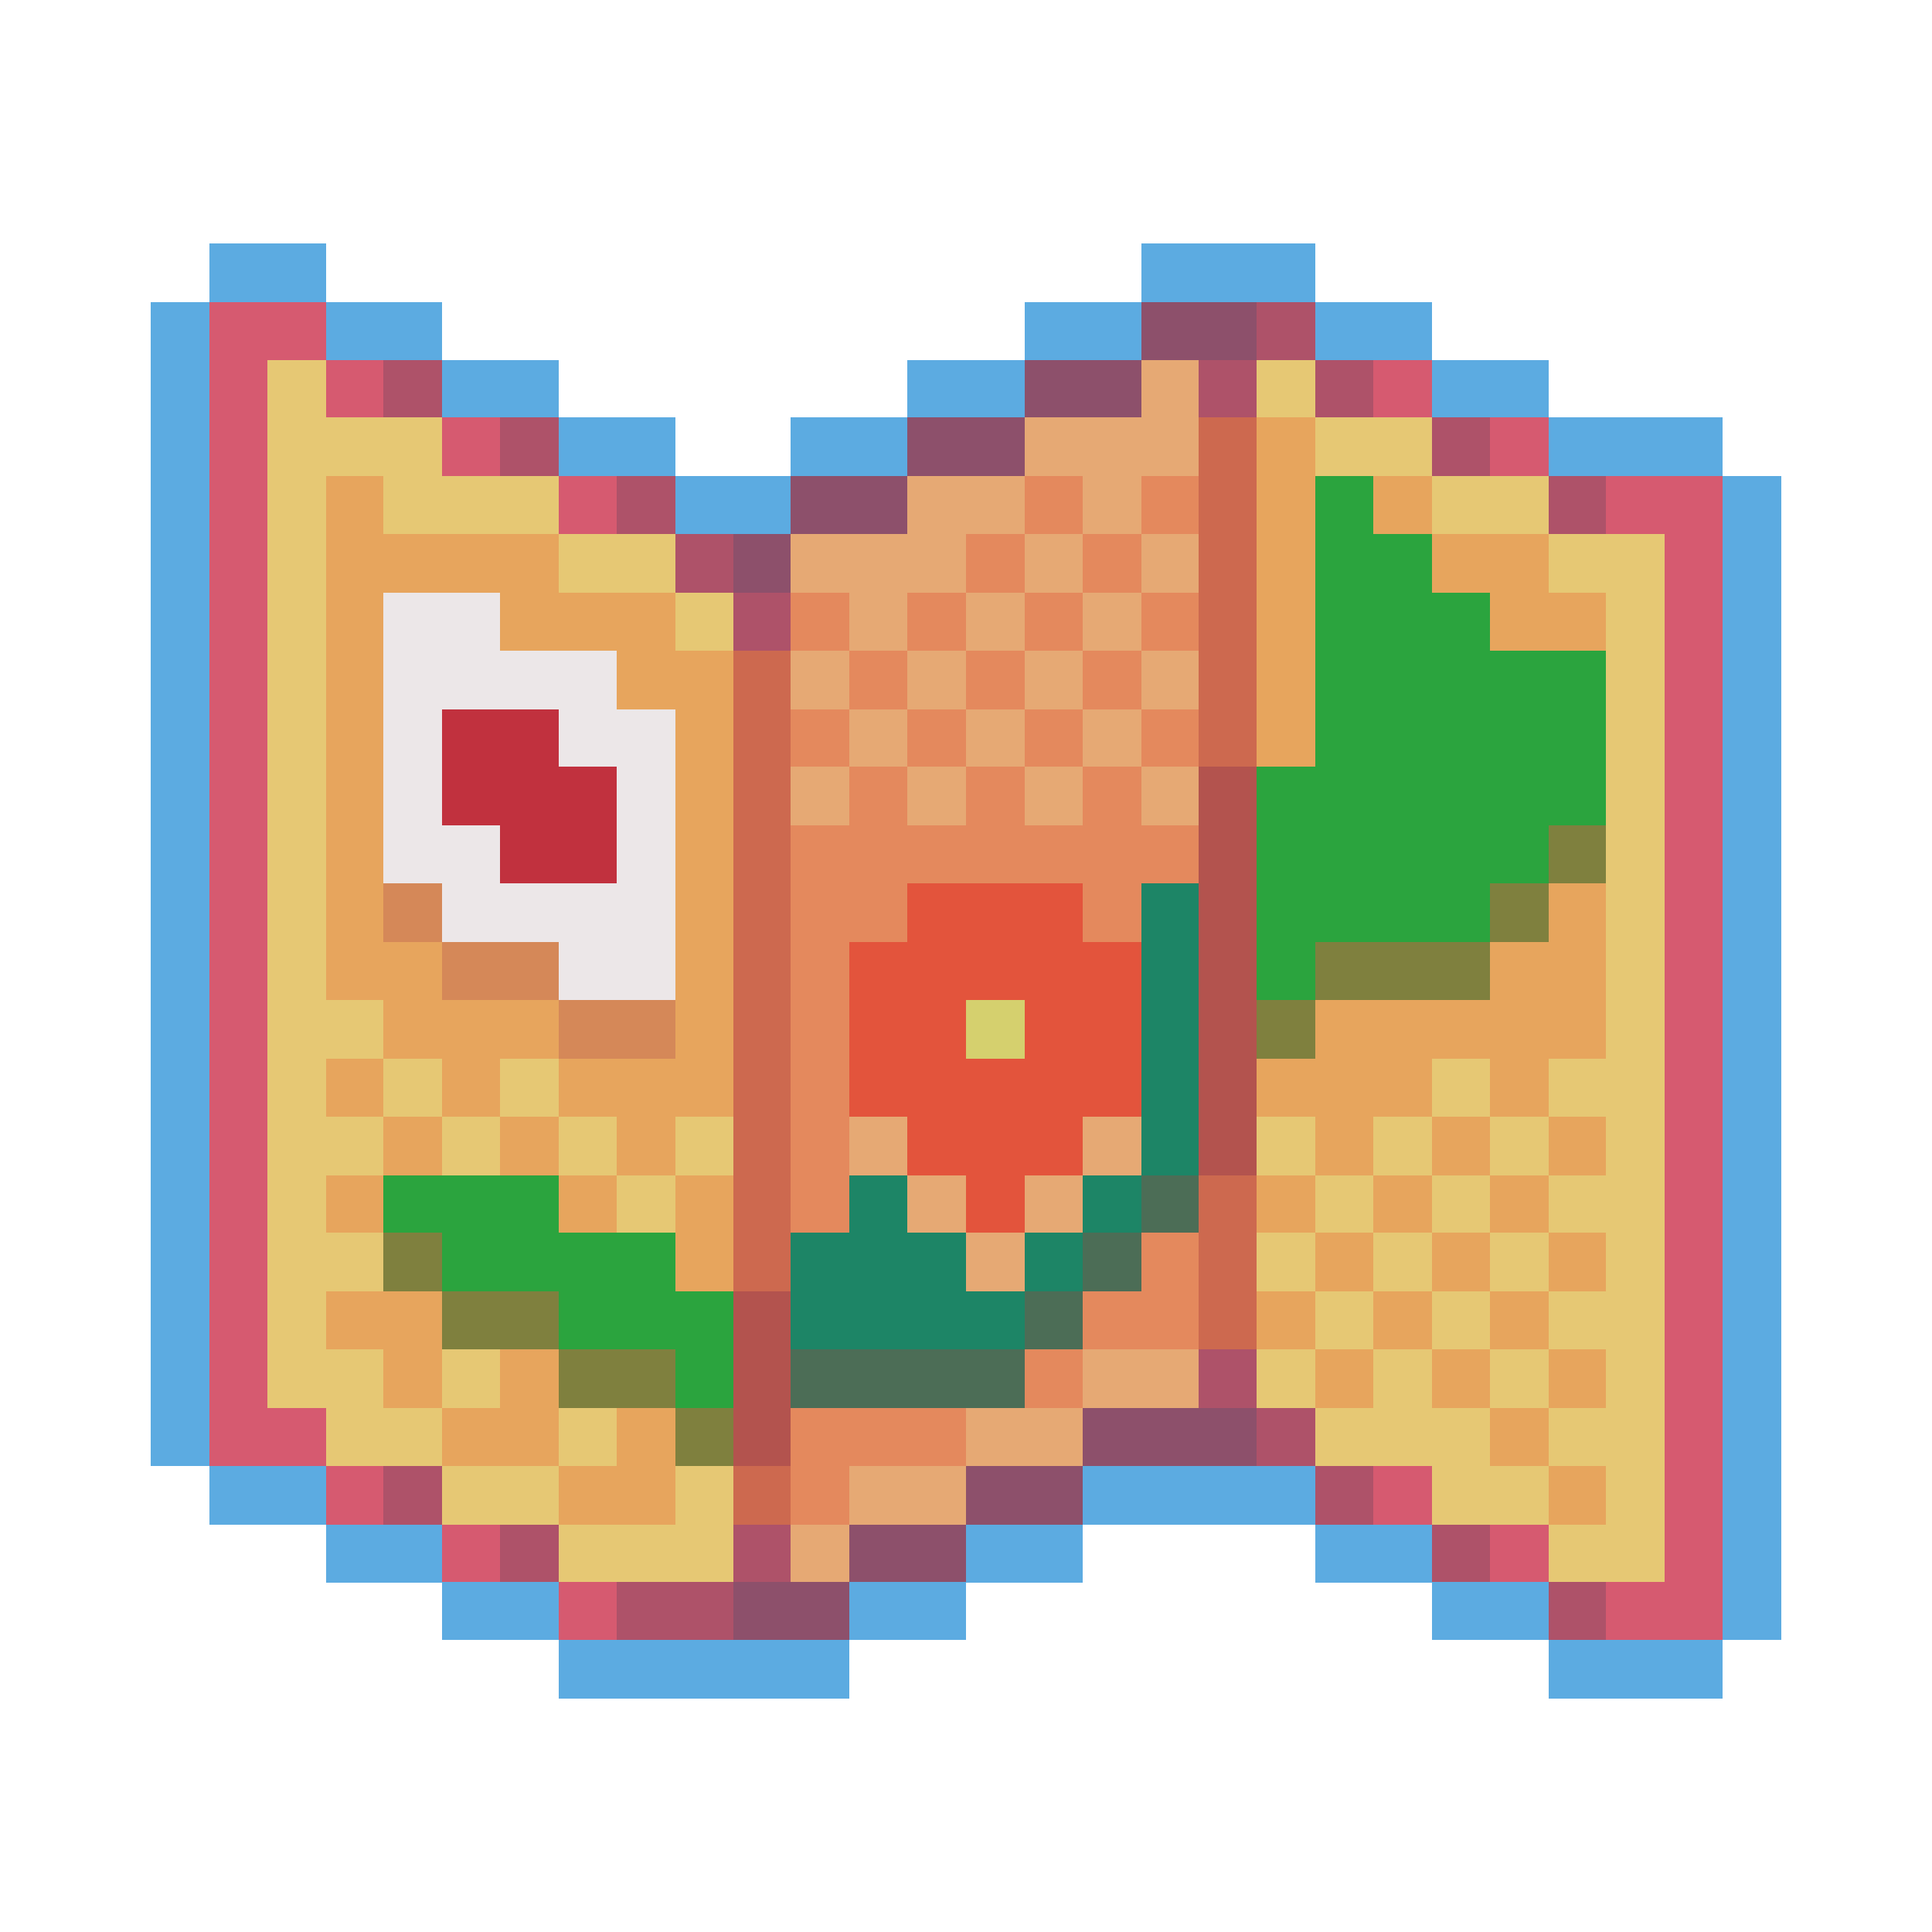 <?xml version="1.0" encoding="utf-8"?>
<!-- Generator: Adobe Illustrator 27.9.0, SVG Export Plug-In . SVG Version: 6.00 Build 0)  -->
<svg version="1.1" id="Layer_1" shape-rendering="crispEdges"
	 xmlns="http://www.w3.org/2000/svg" xmlns:xlink="http://www.w3.org/1999/xlink" x="0px" y="0px" viewBox="0 0 192 192"
	 style="enable-background:new 0 0 192 192;" xml:space="preserve">
<style type="text/css">
	.st0{fill:#5CABE1;}
	.st1{fill:#D65A70;}
	.st2{fill:#8D506B;}
	.st3{fill:#AE5269;}
	.st4{fill:#E6C874;}
	.st5{fill:#E6A974;}
	.st6{fill:#CD694F;}
	.st7{fill:#E7A55D;}
	.st8{fill:#E4895D;}
	.st9{fill:#2BA43E;}
	.st10{fill:#ECE7E8;}
	.st11{fill:#C1313E;}
	.st12{fill:#B3534E;}
	.st13{fill:#7F803E;}
	.st14{fill:#D58858;}
	.st15{fill:#E3543C;}
	.st16{fill:#1D8566;}
	.st17{fill:#D5D06E;}
	.st18{fill:#4C6D56;}
</style>
<g>
	<rect x="20.8" y="24.2" class="st0" width="5.8" height="5.8"/>
	<rect x="26.6" y="24.2" class="st0" width="5.8" height="5.8"/>
	<rect x="113.4" y="24.2" class="st0" width="5.8" height="5.8"/>
	<rect x="119.1" y="24.2" class="st0" width="5.8" height="5.8"/>
	<rect x="124.9" y="24.2" class="st0" width="5.8" height="5.8"/>
	<rect x="15" y="30" class="st0" width="5.8" height="5.8"/>
	<rect x="20.8" y="30" class="st1" width="5.8" height="5.8"/>
	<rect x="26.6" y="30" class="st1" width="5.8" height="5.8"/>
	<rect x="32.4" y="30" class="st0" width="5.8" height="5.8"/>
	<rect x="38.1" y="30" class="st0" width="5.8" height="5.8"/>
	<rect x="101.8" y="30" class="st0" width="5.8" height="5.8"/>
	<rect x="107.6" y="30" class="st0" width="5.8" height="5.8"/>
	<rect x="113.4" y="30" class="st2" width="5.8" height="5.8"/>
	<rect x="119.1" y="30" class="st2" width="5.8" height="5.8"/>
	<rect x="124.9" y="30" class="st3" width="5.8" height="5.8"/>
	<rect x="130.7" y="30" class="st0" width="5.8" height="5.8"/>
	<rect x="136.5" y="30" class="st0" width="5.8" height="5.8"/>
	<rect x="15" y="35.8" class="st0" width="5.8" height="5.8"/>
	<rect x="20.8" y="35.8" class="st1" width="5.8" height="5.8"/>
	<rect x="26.6" y="35.8" class="st4" width="5.8" height="5.8"/>
	<rect x="32.4" y="35.8" class="st1" width="5.8" height="5.8"/>
	<rect x="38.1" y="35.8" class="st3" width="5.8" height="5.8"/>
	<rect x="43.9" y="35.8" class="st0" width="5.8" height="5.8"/>
	<rect x="49.7" y="35.8" class="st0" width="5.8" height="5.8"/>
	<rect x="90.2" y="35.8" class="st0" width="5.8" height="5.8"/>
	<rect x="96" y="35.8" class="st0" width="5.8" height="5.8"/>
	<rect x="101.8" y="35.8" class="st2" width="5.8" height="5.8"/>
	<rect x="107.6" y="35.8" class="st2" width="5.8" height="5.8"/>
	<rect x="113.4" y="35.8" class="st5" width="5.8" height="5.8"/>
	<rect x="119.1" y="35.8" class="st3" width="5.8" height="5.8"/>
	<rect x="124.9" y="35.8" class="st4" width="5.8" height="5.8"/>
	<rect x="130.7" y="35.8" class="st3" width="5.8" height="5.8"/>
	<rect x="136.5" y="35.8" class="st1" width="5.8" height="5.8"/>
	<rect x="142.3" y="35.8" class="st0" width="5.8" height="5.8"/>
	<rect x="148.1" y="35.8" class="st0" width="5.8" height="5.8"/>
	<rect x="15" y="41.5" class="st0" width="5.8" height="5.8"/>
	<rect x="20.8" y="41.5" class="st1" width="5.8" height="5.8"/>
	<rect x="26.6" y="41.5" class="st4" width="5.8" height="5.8"/>
	<rect x="32.4" y="41.5" class="st4" width="5.8" height="5.8"/>
	<rect x="38.1" y="41.5" class="st4" width="5.8" height="5.8"/>
	<rect x="43.9" y="41.5" class="st1" width="5.8" height="5.8"/>
	<rect x="49.7" y="41.5" class="st3" width="5.8" height="5.8"/>
	<rect x="55.5" y="41.5" class="st0" width="5.8" height="5.8"/>
	<rect x="61.3" y="41.5" class="st0" width="5.8" height="5.8"/>
	<rect x="78.6" y="41.5" class="st0" width="5.8" height="5.8"/>
	<rect x="84.4" y="41.5" class="st0" width="5.8" height="5.8"/>
	<rect x="90.2" y="41.5" class="st2" width="5.8" height="5.8"/>
	<rect x="96" y="41.5" class="st2" width="5.8" height="5.8"/>
	<rect x="101.8" y="41.5" class="st5" width="5.8" height="5.8"/>
	<rect x="107.6" y="41.5" class="st5" width="5.8" height="5.8"/>
	<rect x="113.4" y="41.5" class="st5" width="5.8" height="5.8"/>
	<rect x="119.1" y="41.5" class="st6" width="5.8" height="5.8"/>
	<rect x="124.9" y="41.5" class="st7" width="5.8" height="5.8"/>
	<rect x="130.7" y="41.5" class="st4" width="5.8" height="5.8"/>
	<rect x="136.5" y="41.5" class="st4" width="5.8" height="5.8"/>
	<rect x="142.3" y="41.5" class="st3" width="5.8" height="5.8"/>
	<rect x="148.1" y="41.5" class="st1" width="5.8" height="5.8"/>
	<rect x="153.9" y="41.5" class="st0" width="5.8" height="5.8"/>
	<rect x="159.6" y="41.5" class="st0" width="5.8" height="5.8"/>
	<rect x="165.4" y="41.5" class="st0" width="5.8" height="5.8"/>
	<rect x="15" y="47.3" class="st0" width="5.8" height="5.8"/>
	<rect x="20.8" y="47.3" class="st1" width="5.8" height="5.8"/>
	<rect x="26.6" y="47.3" class="st4" width="5.8" height="5.8"/>
	<rect x="32.4" y="47.3" class="st7" width="5.8" height="5.8"/>
	<rect x="38.1" y="47.3" class="st4" width="5.8" height="5.8"/>
	<rect x="43.9" y="47.3" class="st4" width="5.8" height="5.8"/>
	<rect x="49.7" y="47.3" class="st4" width="5.8" height="5.8"/>
	<rect x="55.5" y="47.3" class="st1" width="5.8" height="5.8"/>
	<rect x="61.3" y="47.3" class="st3" width="5.8" height="5.8"/>
	<rect x="67.1" y="47.3" class="st0" width="5.8" height="5.8"/>
	<rect x="72.9" y="47.3" class="st0" width="5.8" height="5.8"/>
	<rect x="78.6" y="47.3" class="st2" width="5.8" height="5.8"/>
	<rect x="84.4" y="47.3" class="st2" width="5.8" height="5.8"/>
	<rect x="90.2" y="47.3" class="st5" width="5.8" height="5.8"/>
	<rect x="96" y="47.3" class="st5" width="5.8" height="5.8"/>
	<rect x="101.8" y="47.3" class="st8" width="5.8" height="5.8"/>
	<rect x="107.6" y="47.3" class="st5" width="5.8" height="5.8"/>
	<rect x="113.4" y="47.3" class="st8" width="5.8" height="5.8"/>
	<rect x="119.1" y="47.3" class="st6" width="5.8" height="5.8"/>
	<rect x="124.9" y="47.3" class="st7" width="5.8" height="5.8"/>
	<rect x="130.7" y="47.3" class="st9" width="5.8" height="5.8"/>
	<rect x="136.5" y="47.3" class="st7" width="5.8" height="5.8"/>
	<rect x="142.3" y="47.3" class="st4" width="5.8" height="5.8"/>
	<rect x="148.1" y="47.3" class="st4" width="5.8" height="5.8"/>
	<rect x="153.9" y="47.3" class="st3" width="5.8" height="5.8"/>
	<rect x="159.6" y="47.3" class="st1" width="5.8" height="5.8"/>
	<rect x="165.4" y="47.3" class="st1" width="5.8" height="5.8"/>
	<rect x="171.2" y="47.3" class="st0" width="5.8" height="5.8"/>
	<rect x="15" y="53.1" class="st0" width="5.8" height="5.8"/>
	<rect x="20.8" y="53.1" class="st1" width="5.8" height="5.8"/>
	<rect x="26.6" y="53.1" class="st4" width="5.8" height="5.8"/>
	<rect x="32.4" y="53.1" class="st7" width="5.8" height="5.8"/>
	<rect x="38.1" y="53.1" class="st7" width="5.8" height="5.8"/>
	<rect x="43.9" y="53.1" class="st7" width="5.8" height="5.8"/>
	<rect x="49.7" y="53.1" class="st7" width="5.8" height="5.8"/>
	<rect x="55.5" y="53.1" class="st4" width="5.8" height="5.8"/>
	<rect x="61.3" y="53.1" class="st4" width="5.8" height="5.8"/>
	<rect x="67.1" y="53.1" class="st3" width="5.8" height="5.8"/>
	<rect x="72.9" y="53.1" class="st2" width="5.8" height="5.8"/>
	<rect x="78.6" y="53.1" class="st5" width="5.8" height="5.8"/>
	<rect x="84.4" y="53.1" class="st5" width="5.8" height="5.8"/>
	<rect x="90.2" y="53.1" class="st5" width="5.8" height="5.8"/>
	<rect x="96" y="53.1" class="st8" width="5.8" height="5.8"/>
	<rect x="101.8" y="53.1" class="st5" width="5.8" height="5.8"/>
	<rect x="107.6" y="53.1" class="st8" width="5.8" height="5.8"/>
	<rect x="113.4" y="53.1" class="st5" width="5.8" height="5.8"/>
	<rect x="119.1" y="53.1" class="st6" width="5.8" height="5.8"/>
	<rect x="124.9" y="53.1" class="st7" width="5.8" height="5.8"/>
	<rect x="130.7" y="53.1" class="st9" width="5.8" height="5.8"/>
	<rect x="136.5" y="53.1" class="st9" width="5.8" height="5.8"/>
	<rect x="142.3" y="53.1" class="st7" width="5.8" height="5.8"/>
	<rect x="148.1" y="53.1" class="st7" width="5.8" height="5.8"/>
	<rect x="153.9" y="53.1" class="st4" width="5.8" height="5.8"/>
	<rect x="159.6" y="53.1" class="st4" width="5.8" height="5.8"/>
	<rect x="165.4" y="53.1" class="st1" width="5.8" height="5.8"/>
	<rect x="171.2" y="53.1" class="st0" width="5.8" height="5.8"/>
	<rect x="15" y="58.9" class="st0" width="5.8" height="5.8"/>
	<rect x="20.8" y="58.9" class="st1" width="5.8" height="5.8"/>
	<rect x="26.6" y="58.9" class="st4" width="5.8" height="5.8"/>
	<rect x="32.4" y="58.9" class="st7" width="5.8" height="5.8"/>
	<rect x="38.1" y="58.9" class="st10" width="5.8" height="5.8"/>
	<rect x="43.9" y="58.9" class="st10" width="5.8" height="5.8"/>
	<rect x="49.7" y="58.9" class="st7" width="5.8" height="5.8"/>
	<rect x="55.5" y="58.9" class="st7" width="5.8" height="5.8"/>
	<rect x="61.3" y="58.9" class="st7" width="5.8" height="5.8"/>
	<rect x="67.1" y="58.9" class="st4" width="5.8" height="5.8"/>
	<rect x="72.9" y="58.9" class="st3" width="5.8" height="5.8"/>
	<rect x="78.6" y="58.9" class="st8" width="5.8" height="5.8"/>
	<rect x="84.4" y="58.9" class="st5" width="5.8" height="5.8"/>
	<rect x="90.2" y="58.9" class="st8" width="5.8" height="5.8"/>
	<rect x="96" y="58.9" class="st5" width="5.8" height="5.8"/>
	<rect x="101.8" y="58.9" class="st8" width="5.8" height="5.8"/>
	<rect x="107.6" y="58.9" class="st5" width="5.8" height="5.8"/>
	<rect x="113.4" y="58.9" class="st8" width="5.8" height="5.8"/>
	<rect x="119.1" y="58.9" class="st6" width="5.8" height="5.8"/>
	<rect x="124.9" y="58.9" class="st7" width="5.8" height="5.8"/>
	<rect x="130.7" y="58.9" class="st9" width="5.8" height="5.8"/>
	<rect x="136.5" y="58.9" class="st9" width="5.8" height="5.8"/>
	<rect x="142.3" y="58.9" class="st9" width="5.8" height="5.8"/>
	<rect x="148.1" y="58.9" class="st7" width="5.8" height="5.8"/>
	<rect x="153.9" y="58.9" class="st7" width="5.8" height="5.8"/>
	<rect x="159.6" y="58.9" class="st4" width="5.8" height="5.8"/>
	<rect x="165.4" y="58.9" class="st1" width="5.8" height="5.8"/>
	<rect x="171.2" y="58.9" class="st0" width="5.8" height="5.8"/>
	<rect x="15" y="64.7" class="st0" width="5.8" height="5.8"/>
	<rect x="20.8" y="64.7" class="st1" width="5.8" height="5.8"/>
	<rect x="26.6" y="64.7" class="st4" width="5.8" height="5.8"/>
	<rect x="32.4" y="64.7" class="st7" width="5.8" height="5.8"/>
	<rect x="38.1" y="64.7" class="st10" width="5.8" height="5.8"/>
	<rect x="43.9" y="64.7" class="st10" width="5.8" height="5.8"/>
	<rect x="49.7" y="64.7" class="st10" width="5.8" height="5.8"/>
	<rect x="55.5" y="64.7" class="st10" width="5.8" height="5.8"/>
	<rect x="61.3" y="64.7" class="st7" width="5.8" height="5.8"/>
	<rect x="67.1" y="64.7" class="st7" width="5.8" height="5.8"/>
	<rect x="72.9" y="64.7" class="st6" width="5.8" height="5.8"/>
	<rect x="78.6" y="64.7" class="st5" width="5.8" height="5.8"/>
	<rect x="84.4" y="64.7" class="st8" width="5.8" height="5.8"/>
	<rect x="90.2" y="64.7" class="st5" width="5.8" height="5.8"/>
	<rect x="96" y="64.7" class="st8" width="5.8" height="5.8"/>
	<rect x="101.8" y="64.7" class="st5" width="5.8" height="5.8"/>
	<rect x="107.6" y="64.7" class="st8" width="5.8" height="5.8"/>
	<rect x="113.4" y="64.7" class="st5" width="5.8" height="5.8"/>
	<rect x="119.1" y="64.7" class="st6" width="5.8" height="5.8"/>
	<rect x="124.9" y="64.7" class="st7" width="5.8" height="5.8"/>
	<rect x="130.7" y="64.7" class="st9" width="5.8" height="5.8"/>
	<rect x="136.5" y="64.7" class="st9" width="5.8" height="5.8"/>
	<rect x="142.3" y="64.7" class="st9" width="5.8" height="5.8"/>
	<rect x="148.1" y="64.7" class="st9" width="5.8" height="5.8"/>
	<rect x="153.9" y="64.7" class="st9" width="5.8" height="5.8"/>
	<rect x="159.6" y="64.7" class="st4" width="5.8" height="5.8"/>
	<rect x="165.4" y="64.7" class="st1" width="5.8" height="5.8"/>
	<rect x="171.2" y="64.7" class="st0" width="5.8" height="5.8"/>
	<rect x="15" y="70.5" class="st0" width="5.8" height="5.8"/>
	<rect x="20.8" y="70.5" class="st1" width="5.8" height="5.8"/>
	<rect x="26.6" y="70.5" class="st4" width="5.8" height="5.8"/>
	<rect x="32.4" y="70.5" class="st7" width="5.8" height="5.8"/>
	<rect x="38.1" y="70.5" class="st10" width="5.8" height="5.8"/>
	<rect x="43.9" y="70.5" class="st11" width="5.8" height="5.8"/>
	<rect x="49.7" y="70.5" class="st11" width="5.8" height="5.8"/>
	<rect x="55.5" y="70.5" class="st10" width="5.8" height="5.8"/>
	<rect x="61.3" y="70.5" class="st10" width="5.8" height="5.8"/>
	<rect x="67.1" y="70.5" class="st7" width="5.8" height="5.8"/>
	<rect x="72.9" y="70.5" class="st6" width="5.8" height="5.8"/>
	<rect x="78.6" y="70.5" class="st8" width="5.8" height="5.8"/>
	<rect x="84.4" y="70.5" class="st5" width="5.8" height="5.8"/>
	<rect x="90.2" y="70.5" class="st8" width="5.8" height="5.8"/>
	<rect x="96" y="70.5" class="st5" width="5.8" height="5.8"/>
	<rect x="101.8" y="70.5" class="st8" width="5.8" height="5.8"/>
	<rect x="107.6" y="70.5" class="st5" width="5.8" height="5.8"/>
	<rect x="113.4" y="70.5" class="st8" width="5.8" height="5.8"/>
	<rect x="119.1" y="70.5" class="st6" width="5.8" height="5.8"/>
	<rect x="124.9" y="70.5" class="st7" width="5.8" height="5.8"/>
	<rect x="130.7" y="70.5" class="st9" width="5.8" height="5.8"/>
	<rect x="136.5" y="70.5" class="st9" width="5.8" height="5.8"/>
	<rect x="142.3" y="70.5" class="st9" width="5.8" height="5.8"/>
	<rect x="148.1" y="70.5" class="st9" width="5.8" height="5.8"/>
	<rect x="153.9" y="70.5" class="st9" width="5.8" height="5.8"/>
	<rect x="159.6" y="70.5" class="st4" width="5.8" height="5.8"/>
	<rect x="165.4" y="70.5" class="st1" width="5.8" height="5.8"/>
	<rect x="171.2" y="70.5" class="st0" width="5.8" height="5.8"/>
	<rect x="15" y="76.2" class="st0" width="5.8" height="5.8"/>
	<rect x="20.8" y="76.2" class="st1" width="5.8" height="5.8"/>
	<rect x="26.6" y="76.2" class="st4" width="5.8" height="5.8"/>
	<rect x="32.4" y="76.2" class="st7" width="5.8" height="5.8"/>
	<rect x="38.1" y="76.2" class="st10" width="5.8" height="5.8"/>
	<rect x="43.9" y="76.2" class="st11" width="5.8" height="5.8"/>
	<rect x="49.7" y="76.2" class="st11" width="5.8" height="5.8"/>
	<rect x="55.5" y="76.2" class="st11" width="5.8" height="5.8"/>
	<rect x="61.3" y="76.2" class="st10" width="5.8" height="5.8"/>
	<rect x="67.1" y="76.2" class="st7" width="5.8" height="5.8"/>
	<rect x="72.9" y="76.2" class="st6" width="5.8" height="5.8"/>
	<rect x="78.6" y="76.2" class="st5" width="5.8" height="5.8"/>
	<rect x="84.4" y="76.2" class="st8" width="5.8" height="5.8"/>
	<rect x="90.2" y="76.2" class="st5" width="5.8" height="5.8"/>
	<rect x="96" y="76.2" class="st8" width="5.8" height="5.8"/>
	<rect x="101.8" y="76.2" class="st5" width="5.8" height="5.8"/>
	<rect x="107.6" y="76.2" class="st8" width="5.8" height="5.8"/>
	<rect x="113.4" y="76.2" class="st5" width="5.8" height="5.8"/>
	<rect x="119.1" y="76.2" class="st12" width="5.8" height="5.8"/>
	<rect x="124.9" y="76.2" class="st9" width="5.8" height="5.8"/>
	<rect x="130.7" y="76.2" class="st9" width="5.8" height="5.8"/>
	<rect x="136.5" y="76.2" class="st9" width="5.8" height="5.8"/>
	<rect x="142.3" y="76.2" class="st9" width="5.8" height="5.8"/>
	<rect x="148.1" y="76.2" class="st9" width="5.8" height="5.8"/>
	<rect x="153.9" y="76.2" class="st9" width="5.8" height="5.8"/>
	<rect x="159.6" y="76.2" class="st4" width="5.8" height="5.8"/>
	<rect x="165.4" y="76.2" class="st1" width="5.8" height="5.8"/>
	<rect x="171.2" y="76.2" class="st0" width="5.8" height="5.8"/>
	<rect x="15" y="82" class="st0" width="5.8" height="5.8"/>
	<rect x="20.8" y="82" class="st1" width="5.8" height="5.8"/>
	<rect x="26.6" y="82" class="st4" width="5.8" height="5.8"/>
	<rect x="32.4" y="82" class="st7" width="5.8" height="5.8"/>
	<rect x="38.1" y="82" class="st10" width="5.8" height="5.8"/>
	<rect x="43.9" y="82" class="st10" width="5.8" height="5.8"/>
	<rect x="49.7" y="82" class="st11" width="5.8" height="5.8"/>
	<rect x="55.5" y="82" class="st11" width="5.8" height="5.8"/>
	<rect x="61.3" y="82" class="st10" width="5.8" height="5.8"/>
	<rect x="67.1" y="82" class="st7" width="5.8" height="5.8"/>
	<rect x="72.9" y="82" class="st6" width="5.8" height="5.8"/>
	<rect x="78.6" y="82" class="st8" width="5.8" height="5.8"/>
	<rect x="84.4" y="82" class="st8" width="5.8" height="5.8"/>
	<rect x="90.2" y="82" class="st8" width="5.8" height="5.8"/>
	<rect x="96" y="82" class="st8" width="5.8" height="5.8"/>
	<rect x="101.8" y="82" class="st8" width="5.8" height="5.8"/>
	<rect x="107.6" y="82" class="st8" width="5.8" height="5.8"/>
	<rect x="113.4" y="82" class="st8" width="5.8" height="5.8"/>
	<rect x="119.1" y="82" class="st12" width="5.8" height="5.8"/>
	<rect x="124.9" y="82" class="st9" width="5.8" height="5.8"/>
	<rect x="130.7" y="82" class="st9" width="5.8" height="5.8"/>
	<rect x="136.5" y="82" class="st9" width="5.8" height="5.8"/>
	<rect x="142.3" y="82" class="st9" width="5.8" height="5.8"/>
	<rect x="148.1" y="82" class="st9" width="5.8" height="5.8"/>
	<rect x="153.9" y="82" class="st13" width="5.8" height="5.8"/>
	<rect x="159.6" y="82" class="st4" width="5.8" height="5.8"/>
	<rect x="165.4" y="82" class="st1" width="5.8" height="5.8"/>
	<rect x="171.2" y="82" class="st0" width="5.8" height="5.8"/>
	<rect x="15" y="87.8" class="st0" width="5.8" height="5.8"/>
	<rect x="20.8" y="87.8" class="st1" width="5.8" height="5.8"/>
	<rect x="26.6" y="87.8" class="st4" width="5.8" height="5.8"/>
	<rect x="32.4" y="87.8" class="st7" width="5.8" height="5.8"/>
	<rect x="38.1" y="87.8" class="st14" width="5.8" height="5.8"/>
	<rect x="43.9" y="87.8" class="st10" width="5.8" height="5.8"/>
	<rect x="49.7" y="87.8" class="st10" width="5.8" height="5.8"/>
	<rect x="55.5" y="87.8" class="st10" width="5.8" height="5.8"/>
	<rect x="61.3" y="87.8" class="st10" width="5.8" height="5.8"/>
	<rect x="67.1" y="87.8" class="st7" width="5.8" height="5.8"/>
	<rect x="72.9" y="87.8" class="st6" width="5.8" height="5.8"/>
	<rect x="78.6" y="87.8" class="st8" width="5.8" height="5.8"/>
	<rect x="84.4" y="87.8" class="st8" width="5.8" height="5.8"/>
	<rect x="90.2" y="87.8" class="st15" width="5.8" height="5.8"/>
	<rect x="96" y="87.8" class="st15" width="5.8" height="5.8"/>
	<rect x="101.8" y="87.8" class="st15" width="5.8" height="5.8"/>
	<rect x="107.6" y="87.8" class="st8" width="5.8" height="5.8"/>
	<rect x="113.4" y="87.8" class="st16" width="5.8" height="5.8"/>
	<rect x="119.1" y="87.8" class="st12" width="5.8" height="5.8"/>
	<rect x="124.9" y="87.8" class="st9" width="5.8" height="5.8"/>
	<rect x="130.7" y="87.8" class="st9" width="5.8" height="5.8"/>
	<rect x="136.5" y="87.8" class="st9" width="5.8" height="5.8"/>
	<rect x="142.3" y="87.8" class="st9" width="5.8" height="5.8"/>
	<rect x="148.1" y="87.8" class="st13" width="5.8" height="5.8"/>
	<rect x="153.9" y="87.8" class="st7" width="5.8" height="5.8"/>
	<rect x="159.6" y="87.8" class="st4" width="5.8" height="5.8"/>
	<rect x="165.4" y="87.8" class="st1" width="5.8" height="5.8"/>
	<rect x="171.2" y="87.8" class="st0" width="5.8" height="5.8"/>
	<rect x="15" y="93.6" class="st0" width="5.8" height="5.8"/>
	<rect x="20.8" y="93.6" class="st1" width="5.8" height="5.8"/>
	<rect x="26.6" y="93.6" class="st4" width="5.8" height="5.8"/>
	<rect x="32.4" y="93.6" class="st7" width="5.8" height="5.8"/>
	<rect x="38.1" y="93.6" class="st7" width="5.8" height="5.8"/>
	<rect x="43.9" y="93.6" class="st14" width="5.8" height="5.8"/>
	<rect x="49.7" y="93.6" class="st14" width="5.8" height="5.8"/>
	<rect x="55.5" y="93.6" class="st10" width="5.8" height="5.8"/>
	<rect x="61.3" y="93.6" class="st10" width="5.8" height="5.8"/>
	<rect x="67.1" y="93.6" class="st7" width="5.8" height="5.8"/>
	<rect x="72.9" y="93.6" class="st6" width="5.8" height="5.8"/>
	<rect x="78.6" y="93.6" class="st8" width="5.8" height="5.8"/>
	<rect x="84.4" y="93.6" class="st15" width="5.8" height="5.8"/>
	<rect x="90.2" y="93.6" class="st15" width="5.8" height="5.8"/>
	<rect x="96" y="93.6" class="st15" width="5.8" height="5.8"/>
	<rect x="101.8" y="93.6" class="st15" width="5.8" height="5.8"/>
	<rect x="107.6" y="93.6" class="st15" width="5.8" height="5.8"/>
	<rect x="113.4" y="93.6" class="st16" width="5.8" height="5.8"/>
	<rect x="119.1" y="93.6" class="st12" width="5.8" height="5.8"/>
	<rect x="124.9" y="93.6" class="st9" width="5.8" height="5.8"/>
	<rect x="130.7" y="93.6" class="st13" width="5.8" height="5.8"/>
	<rect x="136.5" y="93.6" class="st13" width="5.8" height="5.8"/>
	<rect x="142.3" y="93.6" class="st13" width="5.8" height="5.8"/>
	<rect x="148.1" y="93.6" class="st7" width="5.8" height="5.8"/>
	<rect x="153.9" y="93.6" class="st7" width="5.8" height="5.8"/>
	<rect x="159.6" y="93.6" class="st4" width="5.8" height="5.8"/>
	<rect x="165.4" y="93.6" class="st1" width="5.8" height="5.8"/>
	<rect x="171.2" y="93.6" class="st0" width="5.8" height="5.8"/>
	<rect x="15" y="99.4" class="st0" width="5.8" height="5.8"/>
	<rect x="20.8" y="99.4" class="st1" width="5.8" height="5.8"/>
	<rect x="26.6" y="99.4" class="st4" width="5.8" height="5.8"/>
	<rect x="32.4" y="99.4" class="st4" width="5.8" height="5.8"/>
	<rect x="38.1" y="99.4" class="st7" width="5.8" height="5.8"/>
	<rect x="43.9" y="99.4" class="st7" width="5.8" height="5.8"/>
	<rect x="49.7" y="99.4" class="st7" width="5.8" height="5.8"/>
	<rect x="55.5" y="99.4" class="st14" width="5.8" height="5.8"/>
	<rect x="61.3" y="99.4" class="st14" width="5.8" height="5.8"/>
	<rect x="67.1" y="99.4" class="st7" width="5.8" height="5.8"/>
	<rect x="72.9" y="99.4" class="st6" width="5.8" height="5.8"/>
	<rect x="78.6" y="99.4" class="st8" width="5.8" height="5.8"/>
	<rect x="84.4" y="99.4" class="st15" width="5.8" height="5.8"/>
	<rect x="90.2" y="99.4" class="st15" width="5.8" height="5.8"/>
	<rect x="96" y="99.4" class="st17" width="5.8" height="5.8"/>
	<rect x="101.8" y="99.4" class="st15" width="5.8" height="5.8"/>
	<rect x="107.6" y="99.4" class="st15" width="5.8" height="5.8"/>
	<rect x="113.4" y="99.4" class="st16" width="5.8" height="5.8"/>
	<rect x="119.1" y="99.4" class="st12" width="5.8" height="5.8"/>
	<rect x="124.9" y="99.4" class="st13" width="5.8" height="5.8"/>
	<rect x="130.7" y="99.4" class="st7" width="5.8" height="5.8"/>
	<rect x="136.5" y="99.4" class="st7" width="5.8" height="5.8"/>
	<rect x="142.3" y="99.4" class="st7" width="5.8" height="5.8"/>
	<rect x="148.1" y="99.4" class="st7" width="5.8" height="5.8"/>
	<rect x="153.9" y="99.4" class="st7" width="5.8" height="5.8"/>
	<rect x="159.6" y="99.4" class="st4" width="5.8" height="5.8"/>
	<rect x="165.4" y="99.4" class="st1" width="5.8" height="5.8"/>
	<rect x="171.2" y="99.4" class="st0" width="5.8" height="5.8"/>
	<rect x="15" y="105.2" class="st0" width="5.8" height="5.8"/>
	<rect x="20.8" y="105.2" class="st1" width="5.8" height="5.8"/>
	<rect x="26.6" y="105.2" class="st4" width="5.8" height="5.8"/>
	<rect x="32.4" y="105.2" class="st7" width="5.8" height="5.8"/>
	<rect x="38.1" y="105.2" class="st4" width="5.8" height="5.8"/>
	<rect x="43.9" y="105.2" class="st7" width="5.8" height="5.8"/>
	<rect x="49.7" y="105.2" class="st4" width="5.8" height="5.8"/>
	<rect x="55.5" y="105.2" class="st7" width="5.8" height="5.8"/>
	<rect x="61.3" y="105.2" class="st7" width="5.8" height="5.8"/>
	<rect x="67.1" y="105.2" class="st7" width="5.8" height="5.8"/>
	<rect x="72.9" y="105.2" class="st6" width="5.8" height="5.8"/>
	<rect x="78.6" y="105.2" class="st8" width="5.8" height="5.8"/>
	<rect x="84.4" y="105.2" class="st15" width="5.8" height="5.8"/>
	<rect x="90.2" y="105.2" class="st15" width="5.8" height="5.8"/>
	<rect x="96" y="105.2" class="st15" width="5.8" height="5.8"/>
	<rect x="101.8" y="105.2" class="st15" width="5.8" height="5.8"/>
	<rect x="107.6" y="105.2" class="st15" width="5.8" height="5.8"/>
	<rect x="113.4" y="105.2" class="st16" width="5.8" height="5.8"/>
	<rect x="119.1" y="105.2" class="st12" width="5.8" height="5.8"/>
	<rect x="124.9" y="105.2" class="st7" width="5.8" height="5.8"/>
	<rect x="130.7" y="105.2" class="st7" width="5.8" height="5.8"/>
	<rect x="136.5" y="105.2" class="st7" width="5.8" height="5.8"/>
	<rect x="142.3" y="105.2" class="st4" width="5.8" height="5.8"/>
	<rect x="148.1" y="105.2" class="st7" width="5.8" height="5.8"/>
	<rect x="153.9" y="105.2" class="st4" width="5.8" height="5.8"/>
	<rect x="159.6" y="105.2" class="st4" width="5.8" height="5.8"/>
	<rect x="165.4" y="105.2" class="st1" width="5.8" height="5.8"/>
	<rect x="171.2" y="105.2" class="st0" width="5.8" height="5.8"/>
	<rect x="15" y="111" class="st0" width="5.8" height="5.8"/>
	<rect x="20.8" y="111" class="st1" width="5.8" height="5.8"/>
	<rect x="26.6" y="111" class="st4" width="5.8" height="5.8"/>
	<rect x="32.4" y="111" class="st4" width="5.8" height="5.8"/>
	<rect x="38.1" y="111" class="st7" width="5.8" height="5.8"/>
	<rect x="43.9" y="111" class="st4" width="5.8" height="5.8"/>
	<rect x="49.7" y="111" class="st7" width="5.8" height="5.8"/>
	<rect x="55.5" y="111" class="st4" width="5.8" height="5.8"/>
	<rect x="61.3" y="111" class="st7" width="5.8" height="5.8"/>
	<rect x="67.1" y="111" class="st4" width="5.8" height="5.8"/>
	<rect x="72.9" y="111" class="st6" width="5.8" height="5.8"/>
	<rect x="78.6" y="111" class="st8" width="5.8" height="5.8"/>
	<rect x="84.4" y="111" class="st5" width="5.8" height="5.8"/>
	<rect x="90.2" y="111" class="st15" width="5.8" height="5.8"/>
	<rect x="96" y="111" class="st15" width="5.8" height="5.8"/>
	<rect x="101.8" y="111" class="st15" width="5.8" height="5.8"/>
	<rect x="107.6" y="111" class="st5" width="5.8" height="5.8"/>
	<rect x="113.4" y="111" class="st16" width="5.8" height="5.8"/>
	<rect x="119.1" y="111" class="st12" width="5.8" height="5.8"/>
	<rect x="124.9" y="111" class="st4" width="5.8" height="5.8"/>
	<rect x="130.7" y="111" class="st7" width="5.8" height="5.8"/>
	<rect x="136.5" y="111" class="st4" width="5.8" height="5.8"/>
	<rect x="142.3" y="111" class="st7" width="5.8" height="5.8"/>
	<rect x="148.1" y="111" class="st4" width="5.8" height="5.8"/>
	<rect x="153.9" y="111" class="st7" width="5.8" height="5.8"/>
	<rect x="159.6" y="111" class="st4" width="5.8" height="5.8"/>
	<rect x="165.4" y="111" class="st1" width="5.8" height="5.8"/>
	<rect x="171.2" y="111" class="st0" width="5.8" height="5.8"/>
	<rect x="15" y="116.8" class="st0" width="5.8" height="5.8"/>
	<rect x="20.8" y="116.8" class="st1" width="5.8" height="5.8"/>
	<rect x="26.6" y="116.8" class="st4" width="5.8" height="5.8"/>
	<rect x="32.4" y="116.8" class="st7" width="5.8" height="5.8"/>
	<rect x="38.1" y="116.8" class="st9" width="5.8" height="5.8"/>
	<rect x="43.9" y="116.8" class="st9" width="5.8" height="5.8"/>
	<rect x="49.7" y="116.8" class="st9" width="5.8" height="5.8"/>
	<rect x="55.5" y="116.8" class="st7" width="5.8" height="5.8"/>
	<rect x="61.3" y="116.8" class="st4" width="5.8" height="5.8"/>
	<rect x="67.1" y="116.8" class="st7" width="5.8" height="5.8"/>
	<rect x="72.9" y="116.8" class="st6" width="5.8" height="5.8"/>
	<rect x="78.6" y="116.8" class="st8" width="5.8" height="5.8"/>
	<rect x="84.4" y="116.8" class="st16" width="5.8" height="5.8"/>
	<rect x="90.2" y="116.8" class="st5" width="5.8" height="5.8"/>
	<rect x="96" y="116.8" class="st15" width="5.8" height="5.8"/>
	<rect x="101.8" y="116.8" class="st5" width="5.8" height="5.8"/>
	<rect x="107.6" y="116.8" class="st16" width="5.8" height="5.8"/>
	<rect x="113.4" y="116.8" class="st18" width="5.8" height="5.8"/>
	<rect x="119.1" y="116.8" class="st6" width="5.8" height="5.8"/>
	<rect x="124.9" y="116.8" class="st7" width="5.8" height="5.8"/>
	<rect x="130.7" y="116.8" class="st4" width="5.8" height="5.8"/>
	<rect x="136.5" y="116.8" class="st7" width="5.8" height="5.8"/>
	<rect x="142.3" y="116.8" class="st4" width="5.8" height="5.8"/>
	<rect x="148.1" y="116.8" class="st7" width="5.8" height="5.8"/>
	<rect x="153.9" y="116.8" class="st4" width="5.8" height="5.8"/>
	<rect x="159.6" y="116.8" class="st4" width="5.8" height="5.8"/>
	<rect x="165.4" y="116.8" class="st1" width="5.8" height="5.8"/>
	<rect x="171.2" y="116.8" class="st0" width="5.8" height="5.8"/>
	<rect x="15" y="122.5" class="st0" width="5.8" height="5.8"/>
	<rect x="20.8" y="122.5" class="st1" width="5.8" height="5.8"/>
	<rect x="26.6" y="122.5" class="st4" width="5.8" height="5.8"/>
	<rect x="32.4" y="122.5" class="st4" width="5.8" height="5.8"/>
	<rect x="38.1" y="122.5" class="st13" width="5.8" height="5.8"/>
	<rect x="43.9" y="122.5" class="st9" width="5.8" height="5.8"/>
	<rect x="49.7" y="122.5" class="st9" width="5.8" height="5.8"/>
	<rect x="55.5" y="122.5" class="st9" width="5.8" height="5.8"/>
	<rect x="61.3" y="122.5" class="st9" width="5.8" height="5.8"/>
	<rect x="67.1" y="122.5" class="st7" width="5.8" height="5.8"/>
	<rect x="72.9" y="122.5" class="st6" width="5.8" height="5.8"/>
	<rect x="78.6" y="122.5" class="st16" width="5.8" height="5.8"/>
	<rect x="84.4" y="122.5" class="st16" width="5.8" height="5.8"/>
	<rect x="90.2" y="122.5" class="st16" width="5.8" height="5.8"/>
	<rect x="96" y="122.5" class="st5" width="5.8" height="5.8"/>
	<rect x="101.8" y="122.5" class="st16" width="5.8" height="5.8"/>
	<rect x="107.6" y="122.5" class="st18" width="5.8" height="5.8"/>
	<rect x="113.4" y="122.5" class="st8" width="5.8" height="5.8"/>
	<rect x="119.1" y="122.5" class="st6" width="5.8" height="5.8"/>
	<rect x="124.9" y="122.5" class="st4" width="5.8" height="5.8"/>
	<rect x="130.7" y="122.5" class="st7" width="5.8" height="5.8"/>
	<rect x="136.5" y="122.5" class="st4" width="5.8" height="5.8"/>
	<rect x="142.3" y="122.5" class="st7" width="5.8" height="5.8"/>
	<rect x="148.1" y="122.5" class="st4" width="5.8" height="5.8"/>
	<rect x="153.9" y="122.5" class="st7" width="5.8" height="5.8"/>
	<rect x="159.6" y="122.5" class="st4" width="5.8" height="5.8"/>
	<rect x="165.4" y="122.5" class="st1" width="5.8" height="5.8"/>
	<rect x="171.2" y="122.5" class="st0" width="5.8" height="5.8"/>
	<rect x="15" y="128.3" class="st0" width="5.8" height="5.8"/>
	<rect x="20.8" y="128.3" class="st1" width="5.8" height="5.8"/>
	<rect x="26.6" y="128.3" class="st4" width="5.8" height="5.8"/>
	<rect x="32.4" y="128.3" class="st7" width="5.8" height="5.8"/>
	<rect x="38.1" y="128.3" class="st7" width="5.8" height="5.8"/>
	<rect x="43.9" y="128.3" class="st13" width="5.8" height="5.8"/>
	<rect x="49.7" y="128.3" class="st13" width="5.8" height="5.8"/>
	<rect x="55.5" y="128.3" class="st9" width="5.8" height="5.8"/>
	<rect x="61.3" y="128.3" class="st9" width="5.8" height="5.8"/>
	<rect x="67.1" y="128.3" class="st9" width="5.8" height="5.8"/>
	<rect x="72.9" y="128.3" class="st12" width="5.8" height="5.8"/>
	<rect x="78.6" y="128.3" class="st16" width="5.8" height="5.8"/>
	<rect x="84.4" y="128.3" class="st16" width="5.8" height="5.8"/>
	<rect x="90.2" y="128.3" class="st16" width="5.8" height="5.8"/>
	<rect x="96" y="128.3" class="st16" width="5.8" height="5.8"/>
	<rect x="101.8" y="128.3" class="st18" width="5.8" height="5.8"/>
	<rect x="107.6" y="128.3" class="st8" width="5.8" height="5.8"/>
	<rect x="113.4" y="128.3" class="st8" width="5.8" height="5.8"/>
	<rect x="119.1" y="128.3" class="st6" width="5.8" height="5.8"/>
	<rect x="124.9" y="128.3" class="st7" width="5.8" height="5.8"/>
	<rect x="130.7" y="128.3" class="st4" width="5.8" height="5.8"/>
	<rect x="136.5" y="128.3" class="st7" width="5.8" height="5.8"/>
	<rect x="142.3" y="128.3" class="st4" width="5.8" height="5.8"/>
	<rect x="148.1" y="128.3" class="st7" width="5.8" height="5.8"/>
	<rect x="153.9" y="128.3" class="st4" width="5.8" height="5.8"/>
	<rect x="159.6" y="128.3" class="st4" width="5.8" height="5.8"/>
	<rect x="165.4" y="128.3" class="st1" width="5.8" height="5.8"/>
	<rect x="171.2" y="128.3" class="st0" width="5.8" height="5.8"/>
	<rect x="15" y="134.1" class="st0" width="5.8" height="5.8"/>
	<rect x="20.8" y="134.1" class="st1" width="5.8" height="5.8"/>
	<rect x="26.6" y="134.1" class="st4" width="5.8" height="5.8"/>
	<rect x="32.4" y="134.1" class="st4" width="5.8" height="5.8"/>
	<rect x="38.1" y="134.1" class="st7" width="5.8" height="5.8"/>
	<rect x="43.9" y="134.1" class="st4" width="5.8" height="5.8"/>
	<rect x="49.7" y="134.1" class="st7" width="5.8" height="5.8"/>
	<rect x="55.5" y="134.1" class="st13" width="5.8" height="5.8"/>
	<rect x="61.3" y="134.1" class="st13" width="5.8" height="5.8"/>
	<rect x="67.1" y="134.1" class="st9" width="5.8" height="5.8"/>
	<rect x="72.9" y="134.1" class="st12" width="5.8" height="5.8"/>
	<rect x="78.6" y="134.1" class="st18" width="5.8" height="5.8"/>
	<rect x="84.4" y="134.1" class="st18" width="5.8" height="5.8"/>
	<rect x="90.2" y="134.1" class="st18" width="5.8" height="5.8"/>
	<rect x="96" y="134.1" class="st18" width="5.8" height="5.8"/>
	<rect x="101.8" y="134.1" class="st8" width="5.8" height="5.8"/>
	<rect x="107.6" y="134.1" class="st5" width="5.8" height="5.8"/>
	<rect x="113.4" y="134.1" class="st5" width="5.8" height="5.8"/>
	<rect x="119.1" y="134.1" class="st3" width="5.8" height="5.8"/>
	<rect x="124.9" y="134.1" class="st4" width="5.8" height="5.8"/>
	<rect x="130.7" y="134.1" class="st7" width="5.8" height="5.8"/>
	<rect x="136.5" y="134.1" class="st4" width="5.8" height="5.8"/>
	<rect x="142.3" y="134.1" class="st7" width="5.8" height="5.8"/>
	<rect x="148.1" y="134.1" class="st4" width="5.8" height="5.8"/>
	<rect x="153.9" y="134.1" class="st7" width="5.8" height="5.8"/>
	<rect x="159.6" y="134.1" class="st4" width="5.8" height="5.8"/>
	<rect x="165.4" y="134.1" class="st1" width="5.8" height="5.8"/>
	<rect x="171.2" y="134.1" class="st0" width="5.8" height="5.8"/>
	<rect x="15" y="139.9" class="st0" width="5.8" height="5.8"/>
	<rect x="20.8" y="139.9" class="st1" width="5.8" height="5.8"/>
	<rect x="26.6" y="139.9" class="st1" width="5.8" height="5.8"/>
	<rect x="32.4" y="139.9" class="st4" width="5.8" height="5.8"/>
	<rect x="38.1" y="139.9" class="st4" width="5.8" height="5.8"/>
	<rect x="43.9" y="139.9" class="st7" width="5.8" height="5.8"/>
	<rect x="49.7" y="139.9" class="st7" width="5.8" height="5.8"/>
	<rect x="55.5" y="139.9" class="st4" width="5.8" height="5.8"/>
	<rect x="61.3" y="139.9" class="st7" width="5.8" height="5.8"/>
	<rect x="67.1" y="139.9" class="st13" width="5.8" height="5.8"/>
	<rect x="72.9" y="139.9" class="st12" width="5.8" height="5.8"/>
	<rect x="78.6" y="139.9" class="st8" width="5.8" height="5.8"/>
	<rect x="84.4" y="139.9" class="st8" width="5.8" height="5.8"/>
	<rect x="90.2" y="139.9" class="st8" width="5.8" height="5.8"/>
	<rect x="96" y="139.9" class="st5" width="5.8" height="5.8"/>
	<rect x="101.8" y="139.9" class="st5" width="5.8" height="5.8"/>
	<rect x="107.6" y="139.9" class="st2" width="5.8" height="5.8"/>
	<rect x="113.4" y="139.9" class="st2" width="5.8" height="5.8"/>
	<rect x="119.1" y="139.9" class="st2" width="5.8" height="5.8"/>
	<rect x="124.9" y="139.9" class="st3" width="5.8" height="5.8"/>
	<rect x="130.7" y="139.9" class="st4" width="5.8" height="5.8"/>
	<rect x="136.5" y="139.9" class="st4" width="5.8" height="5.8"/>
	<rect x="142.3" y="139.9" class="st4" width="5.8" height="5.8"/>
	<rect x="148.1" y="139.9" class="st7" width="5.8" height="5.8"/>
	<rect x="153.9" y="139.9" class="st4" width="5.8" height="5.8"/>
	<rect x="159.6" y="139.9" class="st4" width="5.8" height="5.8"/>
	<rect x="165.4" y="139.9" class="st1" width="5.8" height="5.8"/>
	<rect x="171.2" y="139.9" class="st0" width="5.8" height="5.8"/>
	<rect x="20.8" y="145.7" class="st0" width="5.8" height="5.8"/>
	<rect x="26.6" y="145.7" class="st0" width="5.8" height="5.8"/>
	<rect x="32.4" y="145.7" class="st1" width="5.8" height="5.8"/>
	<rect x="38.1" y="145.7" class="st3" width="5.8" height="5.8"/>
	<rect x="43.9" y="145.7" class="st4" width="5.8" height="5.8"/>
	<rect x="49.7" y="145.7" class="st4" width="5.8" height="5.8"/>
	<rect x="55.5" y="145.7" class="st7" width="5.8" height="5.8"/>
	<rect x="61.3" y="145.7" class="st7" width="5.8" height="5.8"/>
	<rect x="67.1" y="145.7" class="st4" width="5.8" height="5.8"/>
	<rect x="72.9" y="145.7" class="st6" width="5.8" height="5.8"/>
	<rect x="78.6" y="145.7" class="st8" width="5.8" height="5.8"/>
	<rect x="84.4" y="145.7" class="st5" width="5.8" height="5.8"/>
	<rect x="90.2" y="145.7" class="st5" width="5.8" height="5.8"/>
	<rect x="96" y="145.7" class="st2" width="5.8" height="5.8"/>
	<rect x="101.8" y="145.7" class="st2" width="5.8" height="5.8"/>
	<rect x="107.6" y="145.7" class="st0" width="5.8" height="5.8"/>
	<rect x="113.4" y="145.7" class="st0" width="5.8" height="5.8"/>
	<rect x="119.1" y="145.7" class="st0" width="5.8" height="5.8"/>
	<rect x="124.9" y="145.7" class="st0" width="5.8" height="5.8"/>
	<rect x="130.7" y="145.7" class="st3" width="5.8" height="5.8"/>
	<rect x="136.5" y="145.7" class="st1" width="5.8" height="5.8"/>
	<rect x="142.3" y="145.7" class="st4" width="5.8" height="5.8"/>
	<rect x="148.1" y="145.7" class="st4" width="5.8" height="5.8"/>
	<rect x="153.9" y="145.7" class="st7" width="5.8" height="5.8"/>
	<rect x="159.6" y="145.7" class="st4" width="5.8" height="5.8"/>
	<rect x="165.4" y="145.7" class="st1" width="5.8" height="5.8"/>
	<rect x="171.2" y="145.7" class="st0" width="5.8" height="5.8"/>
	<rect x="32.4" y="151.5" class="st0" width="5.8" height="5.8"/>
	<rect x="38.1" y="151.5" class="st0" width="5.8" height="5.8"/>
	<rect x="43.9" y="151.5" class="st1" width="5.8" height="5.8"/>
	<rect x="49.7" y="151.5" class="st3" width="5.8" height="5.8"/>
	<rect x="55.5" y="151.5" class="st4" width="5.8" height="5.8"/>
	<rect x="61.3" y="151.5" class="st4" width="5.8" height="5.8"/>
	<rect x="67.1" y="151.5" class="st4" width="5.8" height="5.8"/>
	<rect x="72.9" y="151.5" class="st3" width="5.8" height="5.8"/>
	<rect x="78.6" y="151.5" class="st5" width="5.8" height="5.8"/>
	<rect x="84.4" y="151.5" class="st2" width="5.8" height="5.8"/>
	<rect x="90.2" y="151.5" class="st2" width="5.8" height="5.8"/>
	<rect x="96" y="151.5" class="st0" width="5.8" height="5.8"/>
	<rect x="101.8" y="151.5" class="st0" width="5.8" height="5.8"/>
	<rect x="130.7" y="151.5" class="st0" width="5.8" height="5.8"/>
	<rect x="136.5" y="151.5" class="st0" width="5.8" height="5.8"/>
	<rect x="142.3" y="151.5" class="st3" width="5.8" height="5.8"/>
	<rect x="148.1" y="151.5" class="st1" width="5.8" height="5.8"/>
	<rect x="153.9" y="151.5" class="st4" width="5.8" height="5.8"/>
	<rect x="159.6" y="151.5" class="st4" width="5.8" height="5.8"/>
	<rect x="165.4" y="151.5" class="st1" width="5.8" height="5.8"/>
	<rect x="171.2" y="151.5" class="st0" width="5.8" height="5.8"/>
	<rect x="43.9" y="157.2" class="st0" width="5.8" height="5.8"/>
	<rect x="49.7" y="157.2" class="st0" width="5.8" height="5.8"/>
	<rect x="55.5" y="157.2" class="st1" width="5.8" height="5.8"/>
	<rect x="61.3" y="157.2" class="st3" width="5.8" height="5.8"/>
	<rect x="67.1" y="157.2" class="st3" width="5.8" height="5.8"/>
	<rect x="72.9" y="157.2" class="st2" width="5.8" height="5.8"/>
	<rect x="78.6" y="157.2" class="st2" width="5.8" height="5.8"/>
	<rect x="84.4" y="157.2" class="st0" width="5.8" height="5.8"/>
	<rect x="90.2" y="157.2" class="st0" width="5.8" height="5.8"/>
	<rect x="142.3" y="157.2" class="st0" width="5.8" height="5.8"/>
	<rect x="148.1" y="157.2" class="st0" width="5.8" height="5.8"/>
	<rect x="153.9" y="157.2" class="st3" width="5.8" height="5.8"/>
	<rect x="159.6" y="157.2" class="st1" width="5.8" height="5.8"/>
	<rect x="165.4" y="157.2" class="st1" width="5.8" height="5.8"/>
	<rect x="171.2" y="157.2" class="st0" width="5.8" height="5.8"/>
	<rect x="55.5" y="163" class="st0" width="5.8" height="5.8"/>
	<rect x="61.3" y="163" class="st0" width="5.8" height="5.8"/>
	<rect x="67.1" y="163" class="st0" width="5.8" height="5.8"/>
	<rect x="72.9" y="163" class="st0" width="5.8" height="5.8"/>
	<rect x="78.6" y="163" class="st0" width="5.8" height="5.8"/>
	<rect x="153.9" y="163" class="st0" width="5.8" height="5.8"/>
	<rect x="159.6" y="163" class="st0" width="5.8" height="5.8"/>
	<rect x="165.4" y="163" class="st0" width="5.8" height="5.8"/>
</g>
</svg>
